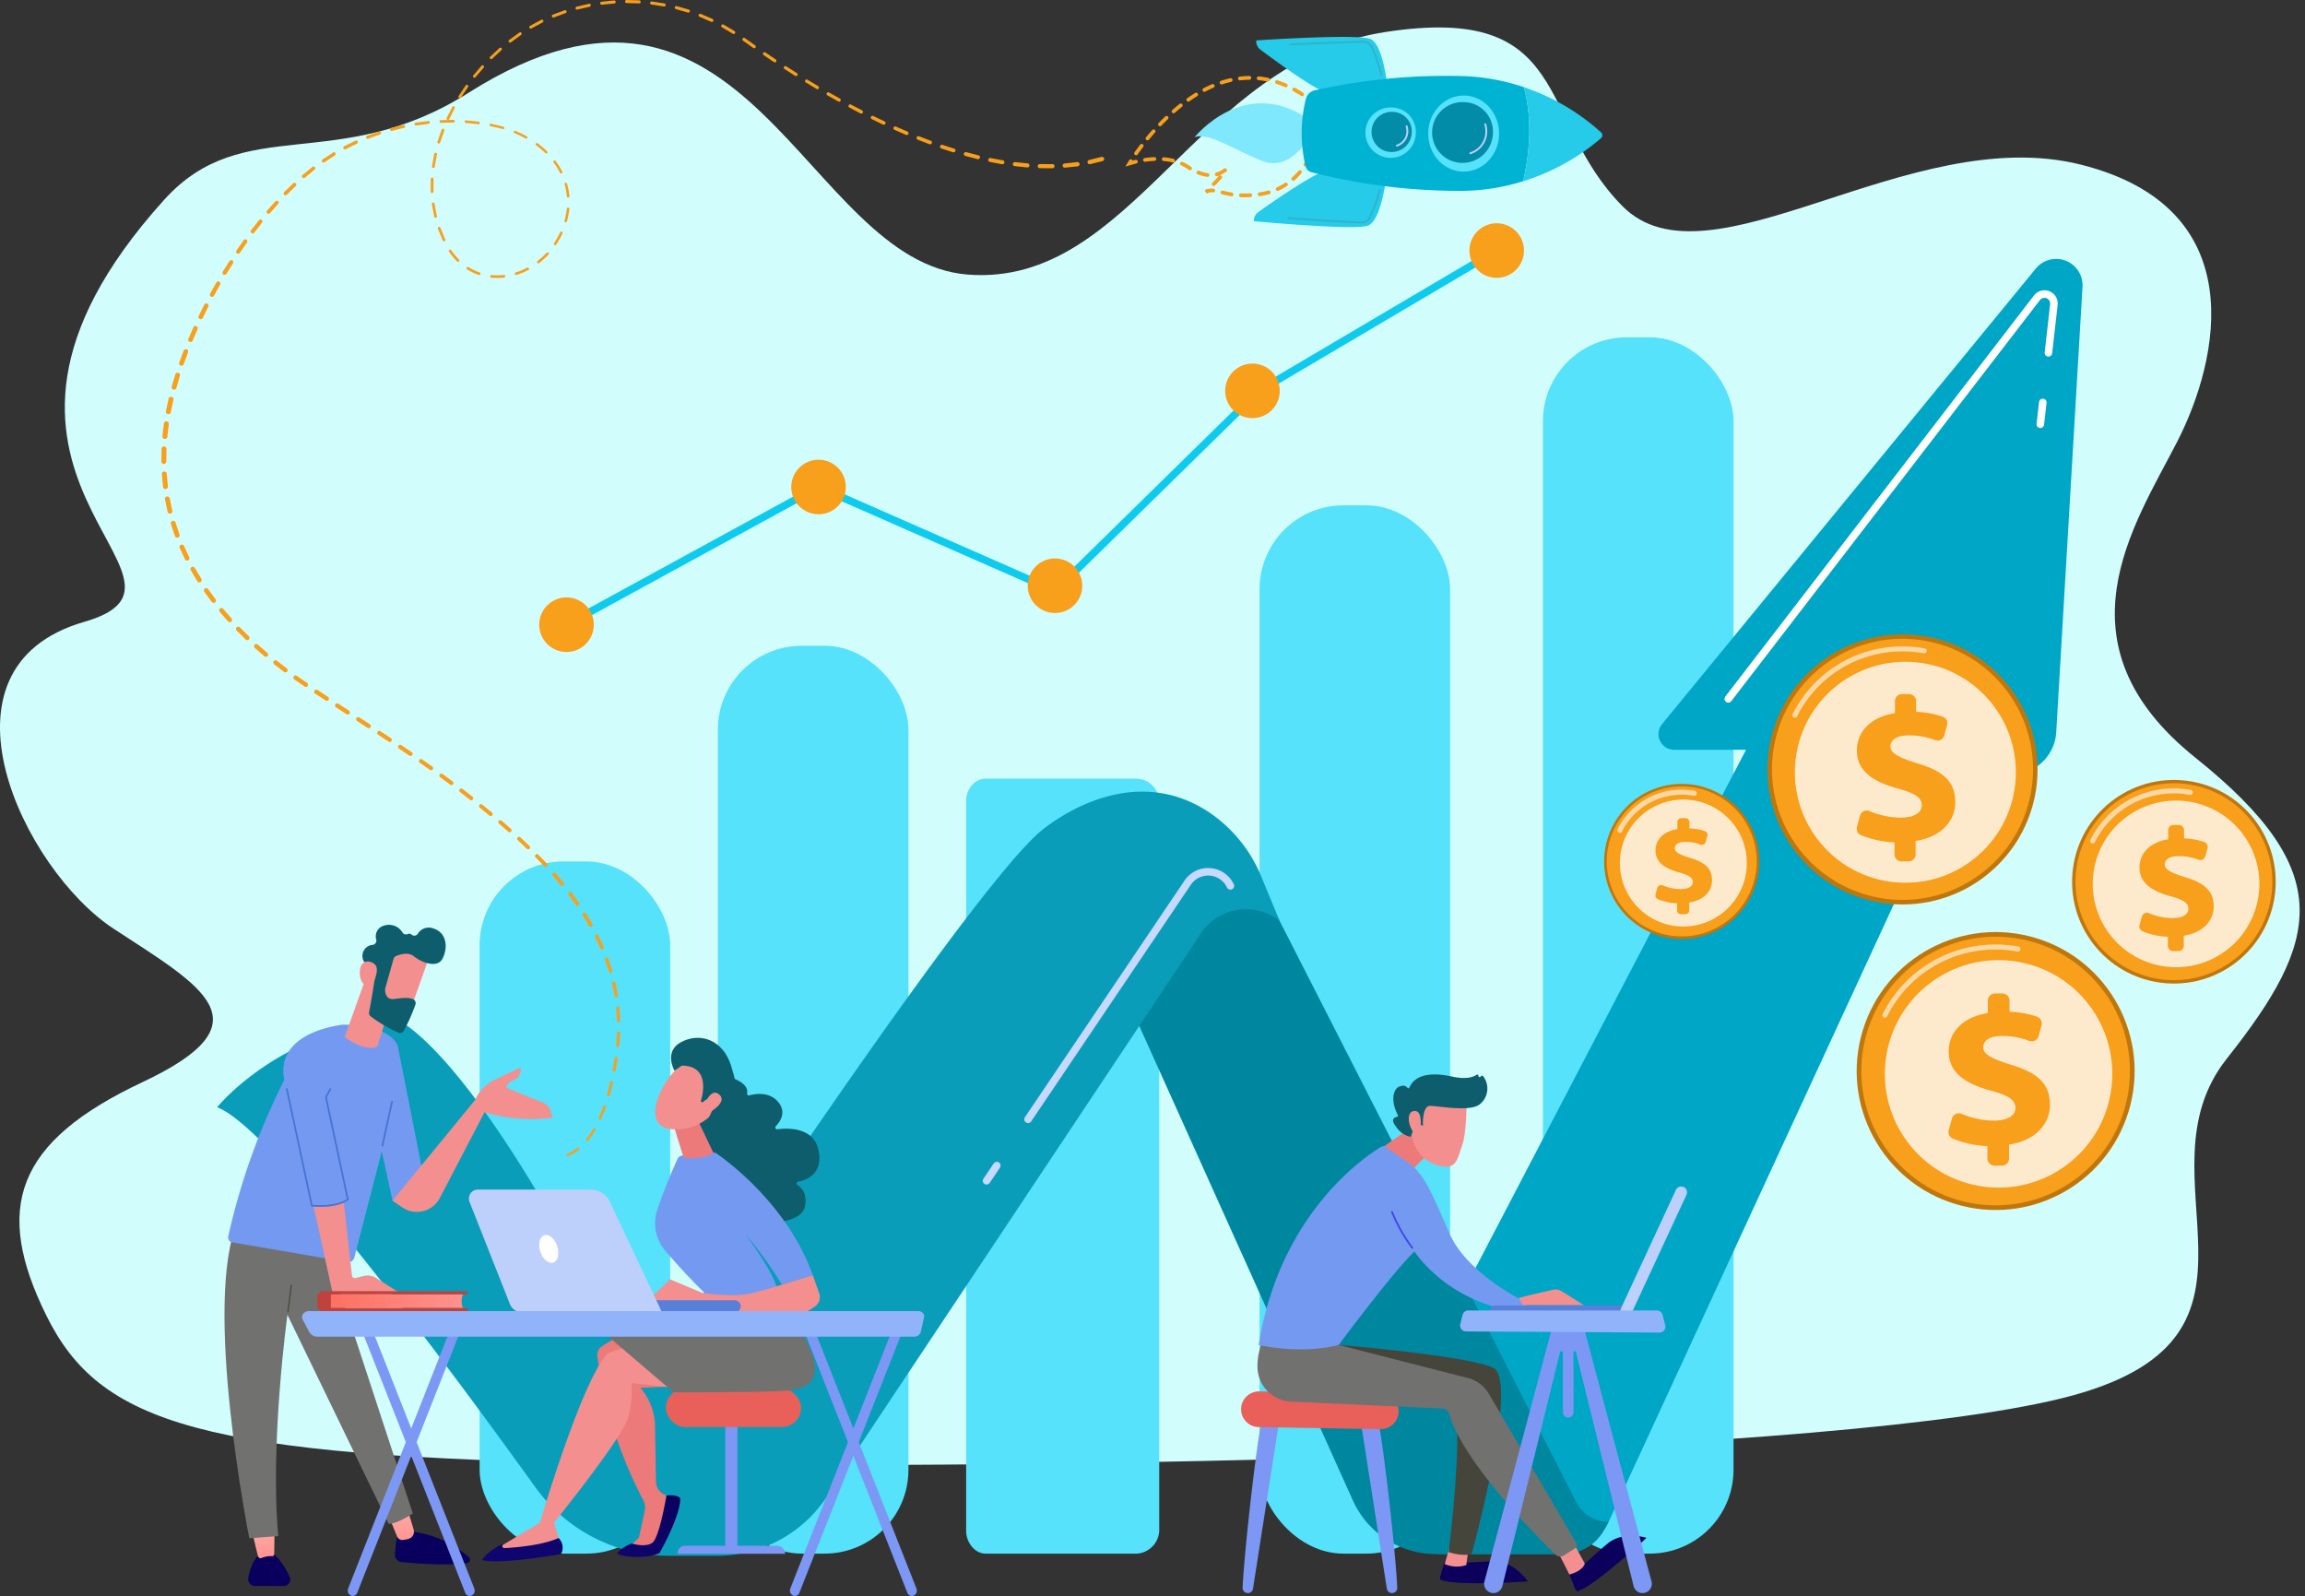 <svg xmlns="http://www.w3.org/2000/svg" xmlns:xlink="http://www.w3.org/1999/xlink" width="483.951" height="335.088" viewBox="0 0 483.951 335.088">
  <rect x="0" y="0" width="483.951" height="335.088" fill="#333333" stroke="none"/>
  <defs>
    <linearGradient id="linear-gradient" x1="0.515" y1="4.474" x2="0.531" y2="8.118" gradientUnits="objectBoundingBox">
      <stop offset="0" stop-color="#09005d"/>
      <stop offset="1" stop-color="#1a0f91"/>
    </linearGradient>
    <linearGradient id="linear-gradient-2" x1="0.604" y1="1.164" x2="0.341" y2="-0.58" gradientUnits="objectBoundingBox">
      <stop offset="0" stop-color="#ff928e"/>
      <stop offset="1" stop-color="#feb3b1"/>
    </linearGradient>
    <linearGradient id="linear-gradient-3" x1="0.523" y1="3.704" x2="0.55" y2="7.135" xlink:href="#linear-gradient"/>
    <linearGradient id="linear-gradient-4" x1="0.661" y1="1.13" x2="0.376" y2="-0.791" xlink:href="#linear-gradient-2"/>
    <linearGradient id="linear-gradient-5" x1="0.532" y1="0.006" x2="0.327" y2="3.202" xlink:href="#linear-gradient"/>
    <linearGradient id="linear-gradient-6" x1="0.554" y1="-2.158" x2="0.395" y2="6.275" xlink:href="#linear-gradient"/>
    <linearGradient id="linear-gradient-7" y1="0.5" x2="1" y2="0.5" gradientUnits="objectBoundingBox">
      <stop offset="0" stop-color="#fe7062"/>
      <stop offset="1" stop-color="#ff928e"/>
    </linearGradient>
    <linearGradient id="linear-gradient-8" x1="0.509" y1="4.298" x2="0.505" y2="2.583" gradientUnits="objectBoundingBox">
      <stop offset="0" stop-color="#a22b25"/>
      <stop offset="1" stop-color="#c0423c"/>
    </linearGradient>
    <linearGradient id="linear-gradient-9" x1="-2.013" y1="4.449" x2="-1.876" y2="1.688" gradientUnits="objectBoundingBox">
      <stop offset="0" stop-color="#e1473d"/>
      <stop offset="1" stop-color="#e9605a"/>
    </linearGradient>
    <linearGradient id="linear-gradient-10" x1="1.426" y1="-0.089" x2="-3.419" y2="2.995" gradientUnits="objectBoundingBox">
      <stop offset="0" stop-color="#4042e2"/>
      <stop offset="1" stop-color="#4f52ff"/>
    </linearGradient>
  </defs>
  <g id="Illustration" transform="translate(-173.593 -95.153)">
    <g id="Group_47" data-name="Group 47" transform="translate(164.299 95.153)">
      <path id="Path_1" data-name="Path 1" d="M303.216,133.955c-27.683,17.5-47.25,3.987-63.982,22.52-52.2,57.819,13.948,79.734-16.778,88.6-33.368,9.631-12.61,52.129,6.166,64.412s32.739,19.672,6.063,32.228-31.338,26.44-20.152,49.033S246.91,420.463,334.978,421.8s258.623-1.5,305.15-14.357S652.737,361.512,672.3,336.8s23.409-39.217-6.549-63.187-12.892-48.774-3.9-66.268,15.914-49.222-20.189-58.272-78.08,27.06-96.237,8.716-10.164-42.674-49.818-36.549-52.987,53.534-87.567,50.926S361.9,96.859,303.216,133.955Z" transform="translate(-195.489 -114.51)" fill="#d2fdfd"/>
      <rect id="Rectangle_2" data-name="Rectangle 2" width="40.017" height="145.324" rx="17.609" transform="translate(109.992 180.867)" fill="#55e2fa"/>
      <path id="Path_7" data-name="Path 7" d="M1124.347,807.346h-31.854c-2.232,0-4.081,2.148-4.081,4.649V965.238c0,2.5,1.849,4.807,4.081,4.807h31.854a5.045,5.045,0,0,0,4.608-4.807V812A4.894,4.894,0,0,0,1124.347,807.346Z" transform="translate(-876.272 -643.855)" fill="#55e2fa"/>
      <rect id="Rectangle_3" data-name="Rectangle 3" width="40.017" height="190.606" rx="17.609" transform="translate(160.013 135.585)" fill="#55e2fa"/>
      <rect id="Rectangle_4" data-name="Rectangle 4" width="40.017" height="255.369" rx="17.609" transform="translate(333.243 70.821)" fill="#55e2fa"/>
      <rect id="Rectangle_5" data-name="Rectangle 5" width="40.017" height="220.092" rx="17.609" transform="translate(273.744 106.099)" fill="#55e2fa"/>
      <g id="Group_5" data-name="Group 5" transform="translate(54.874 54.345)">
        <path id="Path_10" data-name="Path 10" d="M1480.913,576.039l73.637-141.074h-15.087a3.3,3.3,0,0,1-2.547-5.385l78.483-95.655a5.535,5.535,0,0,1,9.8,3.837l-5.517,93.538a9.347,9.347,0,0,1-10.393,8.736l-10.519-1.2-73.063,158.229a11.633,11.633,0,0,1-10.562,6.756h-25.323Z" transform="translate(-1233.544 -331.887)" fill="#00a6c6"/>
        <path id="Path_11" data-name="Path 11" d="M1215.7,897.552l51.987,115.482a19.065,19.065,0,0,0,17.384,11.239h26.8a9.785,9.785,0,0,0,8.557-5.038l.953-1.718h0a7.663,7.663,0,0,1-6.825-4.179L1245.291,877.62Z" transform="translate(-1029.214 -752.341)" fill="#0087a0"/>
        <path id="Path_12" data-name="Path 12" d="M905.419,846.308h0a11.369,11.369,0,0,0-16.51,2.623L812.474,963.769a33.019,33.019,0,0,1-27.487,14.724H774.232l-8.753-25.215s71.058-108.954,89.373-125.436c0,0,18.239-16.438,36.222-4.01a30.011,30.011,0,0,1,10.562,13.308Z" transform="translate(-682.346 -707.321)" fill="#099db9"/>
        <path id="Path_13" data-name="Path 13" d="M403.338,1045.88s12.795-15.992,37.588-18.48c0,0,11.776,4.012,35.235,46.049s39.032,61.207,57.3,50.736l-1.513,2.512a27.557,27.557,0,0,1-23.606,13.34H498.241a34.574,34.574,0,0,1-28.07-14.382C451.912,1100.272,414.554,1049.821,403.338,1045.88Z" transform="translate(-403.338 -867.738)" fill="#099db9"/>
        <path id="Path_14" data-name="Path 14" d="M2068.238,465.951a.753.753,0,0,1-.09-.005.789.789,0,0,1-.7-.873l.518-4.568a.79.79,0,0,1,1.57.178l-.518,4.568A.789.789,0,0,1,2068.238,465.951Z" transform="translate(-1685.433 -430.438)" fill="#fff"/>
        <path id="Path_15" data-name="Path 15" d="M1782.846,447.2a.79.79,0,0,1-.625-1.272l64.807-84.208a2.779,2.779,0,0,1,4.963,2.008l-1.144,10.094a.79.79,0,1,1-1.569-.178l1.143-10.094a1.2,1.2,0,0,0-2.142-.866l-64.808,84.208A.787.787,0,0,1,1782.846,447.2Z" transform="translate(-1465.557 -354.03)" fill="#fff"/>
        <path id="Path_16" data-name="Path 16" d="M1142.394,942.583a.79.79,0,0,1-.654-1.232l33.517-49.681a5.968,5.968,0,0,1,10.342.785.79.79,0,0,1-1.428.676,4.388,4.388,0,0,0-7.6-.577l-33.517,49.681A.789.789,0,0,1,1142.394,942.583Z" transform="translate(-972.128 -761.138)" fill="#c7d9ff"/>
        <path id="Path_17" data-name="Path 17" d="M1104.453,1162.532a.79.79,0,0,1-.654-1.231l2.149-3.186a.79.79,0,0,1,1.31.884l-2.149,3.185A.79.79,0,0,1,1104.453,1162.532Z" transform="translate(-942.897 -968.177)" fill="#c7d9ff"/>
      </g>
      <g id="Group_19" data-name="Group 19" transform="translate(56.424 194.158)">
        <g id="Group_11" data-name="Group 11">
          <g id="Group_8" data-name="Group 8" transform="translate(0 62.209)">
            <path id="Path_22" data-name="Path 22" d="M566.415,1496.781A34.528,34.528,0,0,0,566,1500.4a1.559,1.559,0,0,0,1.4,1.645c2.906.282,9.522.8,13.747.193a.709.709,0,0,0,.389-1.22,21.943,21.943,0,0,0-12.872-5.47Z" transform="translate(-530.207 -1430.44)" fill="url(#linear-gradient)"/>
            <path id="Path_23" data-name="Path 23" d="M561.526,1479.442l1.469,3.6a1.2,1.2,0,0,0,1.232.745,6.525,6.525,0,0,0,1.2-.233,1.577,1.577,0,0,0,1.049-1.961l-1.109-3.71Z" transform="translate(-526.763 -1416.832)" fill="url(#linear-gradient-2)"/>
            <path id="Path_24" data-name="Path 24" d="M436.4,1513.412a15.421,15.421,0,0,1,4.089,5.62,1.343,1.343,0,0,1-1.275,1.784h-6.056a1.428,1.428,0,0,1-1.411-1.67C432.129,1516.965,433.241,1513.421,436.4,1513.412Z" transform="translate(-426.756 -1444.203)" fill="url(#linear-gradient-3)"/>
            <path id="Path_25" data-name="Path 25" d="M436.207,1497.948s.594,2.631,1.051,4.369a.556.556,0,0,0,.727.379,5.07,5.07,0,0,1,2.2-.4.429.429,0,0,0,.473-.427l.057-4.37Z" transform="translate(-430.212 -1431.943)" fill="url(#linear-gradient-4)"/>
            <path id="Path_26" data-name="Path 26" d="M431.737,1218.733l17.9,54.6s-3.433,2.248-5.068,2.155l-21.259-43.882s-3.72,27.039-1.918,46.45l-6.089.464s-9.9-49.607-2.4-66.6Z" transform="translate(-410.092 -1211.926)" fill="#71716f"/>
            <path id="Path_27" data-name="Path 27" d="M467.58,1275.946h-.022a.173.173,0,0,1-.15-.193l.695-5.513a.173.173,0,0,1,.344.043l-.695,5.513A.173.173,0,0,1,467.58,1275.946Z" transform="translate(-454.249 -1256.736)" fill="#52524a"/>
          </g>
          <path id="Path_28" data-name="Path 28" d="M437.659,1032.277s-14.5,1.288-12.45,11.62a140.856,140.856,0,0,0-11.763,32.854,1.045,1.045,0,0,0,.848,1.242l24.149,4.135a1.3,1.3,0,0,0,1.478-.956l5.77-22.3,2.248,10.368,7.144-1.862-6.014-30.466S448.23,1032.468,437.659,1032.277Z" transform="translate(-412.659 -1011.308)" fill="#739af0"/>
          <path id="Path_29" data-name="Path 29" d="M553.915,1111.559a.16.16,0,0,1-.038,0,.18.18,0,0,1-.137-.214l2.013-9.243a.18.18,0,0,1,.351.077l-2.013,9.243A.18.18,0,0,1,553.915,1111.559Z" transform="translate(-520.76 -1064.992)" fill="#4773d5"/>
          <path id="Path_30" data-name="Path 30" d="M504.508,1210.221a3.447,3.447,0,0,0-2.494-.324l-1.68.418a.609.609,0,0,1-.752-.523l-1.739-15.476a14.23,14.23,0,0,1-6.345.833l4,18.245h14Z" transform="translate(-472.811 -1136.151)" fill="#f48f8f"/>
          <path id="Path_31" data-name="Path 31" d="M597.4,1082.055l-.423-1.407a2.783,2.783,0,0,0-1.626-1.78l-7.655-3.079s-.116-.982,1.617-1.649a2.3,2.3,0,0,0,1.328-2.608s-2.368,1.08-5.834,2.793a8.112,8.112,0,0,0-3.684,4.011l-17.347,21.147,2.037,1.4a5.438,5.438,0,0,0,7.884-1.935l9.4-18.02A35.025,35.025,0,0,0,597.4,1082.055Z" transform="translate(-528.498 -1041.553)" fill="#f48f8f"/>
          <g id="Group_10" data-name="Group 10" transform="translate(25.238)">
            <path id="Path_32" data-name="Path 32" d="M524.492,988.81l-4.46,12.483s3.95,3.088,6.832,2.044l2.247-7.155S527.394,987.436,524.492,988.81Z" transform="translate(-520.032 -977.707)" fill="#f48f8f"/>
            <g id="Group_9" data-name="Group 9" transform="translate(3.168)">
              <path id="Path_33" data-name="Path 33" d="M560.265,961.439c0,.192-4.3,12.162-4.3,12.162l-6.783-2.6,2.386-11.95S560.265,958.219,560.265,961.439Z" transform="translate(-545.662 -954.819)" fill="#f48f8f"/>
              <path id="Path_34" data-name="Path 34" d="M542.94,948.081l-1.749,6.192a.879.879,0,0,0-.034.242c0,.505.124,2.243,1.895,2.007,1.606-.215,3.076-.386,4.009.053a.9.9,0,0,1,.463,1.117,38.8,38.8,0,0,1-2.443,5.514.9.9,0,0,1-1.153.369,28.952,28.952,0,0,1-5.815-3.421.9.9,0,0,1-.318-.863c.3-1.584,1.183-6.4,1.222-7.783.037-1.3-1.417-2.285-2.058-2.657a.883.883,0,0,1-.416-.558,2.33,2.33,0,0,1,2.036-3.138.9.9,0,0,0,.73-1.07,2.334,2.334,0,0,1,1.756-3.006,3.292,3.292,0,0,1,3.753,1.5.9.9,0,0,0,1.115.3.711.711,0,0,1,.8.143.885.885,0,0,0,1.3-.2,2.684,2.684,0,0,1,3.308-1.093c3.064.991,2.918,4.524,1.794,6.445s-4.384.657-5.928-.616c-1.174-.968-2.961-.389-3.75-.056A.891.891,0,0,0,542.94,948.081Z" transform="translate(-535.839 -940.935)" fill="#0d5d6c"/>
              <path id="Path_35" data-name="Path 35" d="M536.4,979.64s1.814-3.431.614-4.508-3.231-.9-3.176,1.782C533.9,980.25,536.4,979.64,536.4,979.64Z" transform="translate(-533.833 -966.806)" fill="#f48f8f"/>
            </g>
          </g>
          <path id="Path_36" data-name="Path 36" d="M473.514,1115.276a17.357,17.357,0,0,1-1.772-.083l-.129-.014-5.28-24.618a.18.18,0,0,1,.351-.075l5.225,24.363c.786.069,4.982.348,7.2-1.222l-4.574-21.389.955-1.8a.18.18,0,0,1,.318.168l-.894,1.684,4.6,21.487-.092.069C477.814,1115.049,475.236,1115.276,473.514,1115.276Z" transform="translate(-453.419 -1056.044)" fill="#4773d5"/>
        </g>
        <g id="Group_12" data-name="Group 12" transform="translate(25.888 83.324)">
          <path id="Path_37" data-name="Path 37" d="M523.9,1361.515a.964.964,0,0,1-.41-.093,1.176,1.176,0,0,1-.544-1.491l21.808-55.335a1.009,1.009,0,0,1,1.366-.594,1.176,1.176,0,0,1,.544,1.491l-21.808,55.335A1.041,1.041,0,0,1,523.9,1361.515Z" transform="translate(-522.864 -1303.91)" fill="#7d97f4"/>
          <path id="Path_38" data-name="Path 38" d="M557.731,1361.514a1.041,1.041,0,0,1-.956-.687l-21.808-55.335a1.176,1.176,0,0,1,.544-1.491,1.009,1.009,0,0,1,1.366.594l21.808,55.335a1.176,1.176,0,0,1-.544,1.491A.96.96,0,0,1,557.731,1361.514Z" transform="translate(-532.123 -1303.909)" fill="#7d97f4"/>
          <path id="Path_39" data-name="Path 39" d="M928.282,1361.515a.963.963,0,0,1-.41-.093,1.176,1.176,0,0,1-.544-1.491l21.808-55.335A1.009,1.009,0,0,1,950.5,1304a1.176,1.176,0,0,1,.544,1.491l-21.808,55.335A1.042,1.042,0,0,1,928.282,1361.515Z" transform="translate(-834.413 -1303.91)" fill="#7d97f4"/>
          <path id="Path_40" data-name="Path 40" d="M962.108,1361.514a1.041,1.041,0,0,1-.956-.687l-21.808-55.335a1.176,1.176,0,0,1,.544-1.491,1.009,1.009,0,0,1,1.366.594l21.809,55.335a1.176,1.176,0,0,1-.544,1.491A.962.962,0,0,1,962.108,1361.514Z" transform="translate(-843.671 -1303.909)" fill="#7d97f4"/>
        </g>
        <g id="Group_13" data-name="Group 13" transform="translate(92.67 97.394)">
          <rect id="Rectangle_6" data-name="Rectangle 6" width="2.578" height="27.885" transform="translate(12.462 6.248)" fill="#7d97f4"/>
          <path id="Path_41" data-name="Path 41" d="M847.074,1510.593H824.49v-.121a1.557,1.557,0,0,1,1.557-1.557H845.4a1.678,1.678,0,0,1,1.678,1.678Z" transform="translate(-822.031 -1475.923)" fill="#7d97f4"/>
          <rect id="Rectangle_7" data-name="Rectangle 7" width="28.395" height="8.053" rx="4.027" fill="#e9605a"/>
        </g>
        <g id="Group_14" data-name="Group 14" transform="translate(54.085 79.812)">
          <path id="Path_42" data-name="Path 42" d="M760.2,1311.422a22.44,22.44,0,0,0-8.14,3.474,2.147,2.147,0,0,0-.948,2.052,91.037,91.037,0,0,0,9.63,30.228,3.253,3.253,0,0,1,.312,2.231l-1.215,5.655-2.253,2.113h5.8l3.864-10.458-1.652-.523a3.127,3.127,0,0,1-2.184-2.927l-.194-11.218a12.764,12.764,0,0,0-3.065-8.446l9.269-.451Z" transform="translate(-726.903 -1306.185)" fill="#ed7a7a"/>
          <path id="Path_43" data-name="Path 43" d="M769.4,1474.805c-.529.692,5.689,1.6,8.83.091,0,0,4.354-7.576,4.354-11.477,0,0-.345-.8-2.9-.615,0,0-1.462,8.97-3.006,9.976s-4.319.1-4.319.1A9.089,9.089,0,0,0,769.4,1474.805Z" transform="translate(-740.975 -1422.796)" fill="url(#linear-gradient-5)"/>
          <path id="Path_44" data-name="Path 44" d="M696.013,1328.6c-.049-.085-9.98-1.194-9.98-1.194a22.948,22.948,0,0,1-.691,7.176c-1.016,4.156-15.6,22.164-15.6,22.164l1.529,4.846a24.588,24.588,0,0,1-13.951.839l9.474-5.685s8.867-30.216,14.3-35.607l9.954-3.444Z" transform="translate(-654.655 -1311.018)" fill="#f48f8f"/>
          <path id="Path_45" data-name="Path 45" d="M798.4,1288.609s5.721,8.51,6.191,12.391-1.567,5.459-7.57,5.719-22.029.256-22.029.256l-13.678-11.689s9.968-3.557,12.559-4.562S798.4,1288.609,798.4,1288.609Z" transform="translate(-734.773 -1288.609)" fill="#71716f"/>
          <path id="Path_46" data-name="Path 46" d="M661.737,1501.805a2.8,2.8,0,0,1,.534,3.368s-13.038,2.311-16.578,1.262c0,0,.735-1.678,4.721-3.587l-.294.226a.476.476,0,0,0,.315.854C653.061,1503.778,658.5,1503.3,661.737,1501.805Z" transform="translate(-645.693 -1452.864)" fill="url(#linear-gradient-6)"/>
        </g>
        <g id="Group_16" data-name="Group 16" transform="translate(88.668 23.747)">
          <path id="Path_47" data-name="Path 47" d="M843.521,1080.307c.865.27,3.981,1.388,3.578,3.392a.367.367,0,0,0,.459.42c1.342-.361,4.309-.817,6.147,1.487,1.623,2.034.41,3.954-.579,5.008a.369.369,0,0,0,.308.624c2.468-.312,7.833-.386,8.71,4.639.818,4.686-2.443,6.007-4.378,6.38a.367.367,0,0,0-.122.672c.965.612,2.083,1.877,1.631,4.374-.708,3.913-8.38,3.593-9.276,3.542a.36.36,0,0,1-.16-.048l-12.288-7.008a.369.369,0,0,1-.181-.258l-2.481-14.327a.37.37,0,0,1,.1-.319l8.158-8.479A.367.367,0,0,1,843.521,1080.307Z" transform="translate(-826.037 -1072.047)" fill="#0d5d6c"/>
          <path id="Path_48" data-name="Path 48" d="M815.791,1180.175a130.578,130.578,0,0,1-9.942-10.546,8.915,8.915,0,0,1-1.51-8.024,110.761,110.761,0,0,1,4.4-11.083c.372-1.246,7.843-1.194,7.843-1.194s14.7,9.541,20.476,25.7l-6.487,2.019a75.807,75.807,0,0,0-7.631-10.533s6.562,8.669,6.793,12.218Z" transform="translate(-802.218 -1125.237)" fill="#739af0"/>
          <path id="Path_49" data-name="Path 49" d="M820.818,1120.811c.078.259,2.028,6.723,2.18,6.857s4.276.356,6.217-.971l-3.293-6.893Z" transform="translate(-815.199 -1102.491)" fill="#ed7a7a"/>
          <g id="Group_15" data-name="Group 15" transform="translate(1.77)">
            <path id="Path_50" data-name="Path 50" d="M811.1,1064.342s-3.52,1.486-5.913,6.573-.606,7.435,1.639,7.757a10.508,10.508,0,0,0,9.154-3.012C819.536,1072.374,815.681,1062.58,811.1,1064.342Z" transform="translate(-804.054 -1059.598)" fill="#f48f8f"/>
            <path id="Path_51" data-name="Path 51" d="M824.735,1057.728s2.656-7.442-3.942-7.53l-1.552,1.085s-2.421-4.126,1.552-6.1,8.623-.343,10.314,5.01,1.979,8.936-.834,11.5-3.972-.343-3.972-.343,1.532-2.4.908-3.677-2.062.265-2.062.265Z" transform="translate(-815.191 -1044.382)" fill="#0d5d6c"/>
            <path id="Path_52" data-name="Path 52" d="M848.849,1097.183s1.343-3.833,3.134-2.307-1.456,3.541-2.727,4.194Z" transform="translate(-838.566 -1083.008)" fill="#f48f8f"/>
          </g>
          <path id="Path_53" data-name="Path 53" d="M796.342,1266.906l4.895-4.718,6.772,2.861s6.74,1.044,10.6,0l3.858-1.044,8.718-2.714,1.369,3.869a2.33,2.33,0,0,1-.851,2.677,15.378,15.378,0,0,1-2.2,1.372c-1.148.5-28.3-.348-28.3-.348Z" transform="translate(-796.342 -1211.496)" fill="#f48f8f"/>
        </g>
        <g id="Group_17" data-name="Group 17" transform="translate(51.315 55.6)">
          <path id="Path_54" data-name="Path 54" d="M777.258,1286.813h-.065l-28.4-.031a1.271,1.271,0,0,1,0-2.542l28.4.031a1.271,1.271,0,0,1,.063,2.54Z" transform="translate(-721.381 -1261.031)" fill="#587fd9"/>
          <path id="Path_55" data-name="Path 55" d="M635.519,1183.136h23.648a4.508,4.508,0,0,1,4.077,2.585l10.932,23.182H644.787a2.739,2.739,0,0,1-2.547-1.732l-8.478-21.451A1.889,1.889,0,0,1,635.519,1183.136Z" transform="translate(-633.628 -1183.136)" fill="#bdd0fb"/>
          <ellipse id="Ellipse_1" data-name="Ellipse 1" cx="1.863" cy="3.028" rx="1.863" ry="3.028" transform="matrix(0.952, -0.306, 0.306, 0.952, 14.076, 10.145)" fill="#fff"/>
        </g>
        <g id="Group_18" data-name="Group 18" transform="translate(19.489 76.938)">
          <path id="Path_56" data-name="Path 56" d="M535.162,1281.814H507.216v-2.884h27.946C534.564,1278.93,534.564,1281.814,535.162,1281.814Z" transform="translate(-504.409 -1278.278)" fill="url(#linear-gradient-7)"/>
          <path id="Path_57" data-name="Path 57" d="M498.025,1279.625a.23.23,0,0,1-.23-.229v-2.425a.23.23,0,0,1,.23-.23h28.339a.23.23,0,0,0,.23-.229v-.193a.23.23,0,0,0-.23-.23H496.195a1.207,1.207,0,0,0-1.207,1.207v1.843a1.138,1.138,0,0,0,1.138,1.138h30.238a.23.23,0,0,0,.23-.229v-.193a.23.23,0,0,0-.23-.23Z" transform="translate(-494.988 -1276.089)" fill="url(#linear-gradient-8)"/>
        </g>
        <path id="Path_58" data-name="Path 58" d="M611.634,1295.574a1,1,0,0,0-.266-.908,1.348,1.348,0,0,0-.976-.4H482.5a1.52,1.52,0,0,0-1.226.583,1.122,1.122,0,0,0-.1,1.211l1.386,2.605a1.978,1.978,0,0,0,1.762.979H609.515a1.432,1.432,0,0,0,1.443-1.034Z" transform="translate(-464.757 -1213.156)" fill="#91b3fa"/>
      </g>
      <g id="Group_20" data-name="Group 20" transform="translate(122.51 45.12)">
        <path id="Path_59" data-name="Path 59" d="M722.032,401.27l-.757-1.386,53.257-29.1,49.509,21.763,42.511-41.7.083-.049L916.55,321.34l.8,1.361L867.521,352.11l-43.137,42.313-49.777-21.88Z" transform="translate(-715.925 -314.536)" fill="#0ecbed"/>
        <path id="Path_60" data-name="Path 60" d="M709.428,647.28a5.728,5.728,0,1,1-5.728-5.728A5.728,5.728,0,0,1,709.428,647.28Z" transform="translate(-697.972 -561.24)" fill="#f89f1b"/>
        <circle id="Ellipse_2" data-name="Ellipse 2" cx="5.728" cy="5.728" r="5.728" transform="translate(51.753 61.386) rotate(-76.718)" fill="#f89f1b"/>
        <circle id="Ellipse_3" data-name="Ellipse 3" cx="5.728" cy="5.728" r="5.728" transform="translate(100.186 77.857) rotate(-45)" fill="#f89f1b"/>
        <circle id="Ellipse_4" data-name="Ellipse 4" cx="5.728" cy="5.728" r="5.728" transform="translate(144.019 31.214)" fill="#f89f1b"/>
        <circle id="Ellipse_5" data-name="Ellipse 5" cx="5.728" cy="5.728" r="5.728" transform="matrix(0.383, -0.924, 0.924, 0.383, 193.543, 10.584)" fill="#f89f1b"/>
      </g>
      <g id="Group_32" data-name="Group 32" transform="translate(269.869 225.584)">
        <g id="Group_30" data-name="Group 30" transform="translate(0 7.856)">
          <g id="Group_21" data-name="Group 21" transform="translate(0 58.691)">
            <path id="Path_61" data-name="Path 61" d="M1345.47,1391.875c-.753,1.114-3.744,26.33-4.212,35.644a1.1,1.1,0,0,0,1.1,1.155h0a1.1,1.1,0,0,0,1.09-.933l5.471-35.063Z" transform="translate(-1340.943 -1386.33)" fill="#7d97f4"/>
            <path id="Path_62" data-name="Path 62" d="M1452.794,1391.875c.753,1.114,3.744,26.33,4.212,35.644a1.1,1.1,0,0,1-1.1,1.155h0a1.1,1.1,0,0,1-1.091-.933l-5.471-35.063Z" transform="translate(-1424.216 -1386.33)" fill="#7d97f4"/>
            <path id="Path_63" data-name="Path 63" d="M1339.891,1371.3l0,.275a3.749,3.749,0,0,0,3.82,3.637l25.29.43a3.781,3.781,0,0,0,3.958-3.432l.013-.252a3.735,3.735,0,0,0-3.812-3.782l-25.3-.453A3.767,3.767,0,0,0,1339.891,1371.3Z" transform="translate(-1339.888 -1367.72)" fill="url(#linear-gradient-9)"/>
          </g>
          <g id="Group_25" data-name="Group 25" transform="translate(3.436)">
            <g id="Group_22" data-name="Group 22" transform="translate(38.347 94.37)">
              <path id="Path_65" data-name="Path 65" d="M1540.259,1527.343a.749.749,0,0,0-.13-.271c-1.212-1.547-3.645-3.976-6.956-3.929-4.85.068-6.541.594-10.309.03l-.889,2.947a1.692,1.692,0,0,0-.027.879c.889.352,2.879.737,7.375.737C1534.6,1527.736,1538.446,1527.489,1540.259,1527.343Z" transform="translate(-1521.902 -1523.142)" fill="#0c005d"/>
            </g>
            <path id="Path_66" data-name="Path 66" d="M1527.182,1509.44l-1.091,3.712a6.416,6.416,0,0,0,4.544.217l.417-3.216Z" transform="translate(-1486.782 -1418.216)" fill="#f48f8f"/>
            <g id="Group_23" data-name="Group 23" transform="translate(65.485 89.004)">
              <path id="Path_68" data-name="Path 68" d="M1656.277,1500.236a.749.749,0,0,0-.27-.128c-1.909-.441-5.32-.8-7.872,1.308-3.738,3.091-4.728,4.558-8.018,6.48l1.144,2.843a1.674,1.674,0,0,0,.527.7c.912-.284,2.7-1.231,6.208-4.047C1652.107,1504.088,1654.955,1501.485,1656.277,1500.236Z" transform="translate(-1640.117 -1499.77)" fill="#0c005d"/>
            </g>
            <path id="Path_69" data-name="Path 69" d="M1411.755,1325.222s26.916,2.2,32.438,4.8-4.506,39.03-4.506,39.03-1.5.723-4.848-.316c0,0,3.43-26.885.877-32.714l-29.143-4.767Z" transform="translate(-1394.701 -1276.287)" fill="#45453c"/>
            <path id="Path_70" data-name="Path 70" d="M1628.468,1507.548c.25.228,2.674,5.117,2.674,5.117s2.7-.584,3.25-2.292l-2.429-4.413Z" transform="translate(-1565.658 -1415.535)" fill="#f48f8f"/>
            <path id="Path_71" data-name="Path 71" d="M1355.7,1324.242a13.629,13.629,0,0,0-.841,4.915,7.38,7.38,0,0,0,7.042,7.22l31.819,1.451a1.526,1.526,0,0,1,1.409,1.147c.748,2.892,4.4,11.774,22.268,29.5a1.44,1.44,0,0,0,1.782.194l2.543-1.606a.585.585,0,0,0,.193-.791l-18.527-31.637a7.171,7.171,0,0,0-4.356-3.231l-27.12-6.932Z" transform="translate(-1354.856 -1275.532)" fill="#71716f"/>
            <path id="Path_72" data-name="Path 72" d="M1477.577,1112.054s-8.964,5.317-12.44,8.236l7.183,4.008s3.882-4.484,7.58-6.353Z" transform="translate(-1439.821 -1112.054)" fill="#ed7a7a"/>
            <path id="Path_73" data-name="Path 73" d="M1356.009,1185.242s8.59,2.093,16.789,0c0,0,11.473-15.423,15.912-19.621,0,0,7.08,11.172,22.839,12.755l.879-1.964s-12.546-5.783-16.408-14.67-5.413-12.676-8.927-14.995c-2.188-1.444-3.5-2.43-4.176-2.969a1.123,1.123,0,0,0-1.287-.082C1377.9,1145.97,1360.354,1157.988,1356.009,1185.242Z" transform="translate(-1355.744 -1136.307)" fill="#739af0"/>
            <g id="Group_24" data-name="Group 24" transform="translate(28.067 20.833)">
              <path id="Path_74" data-name="Path 74" d="M1481.554,1210.707a.187.187,0,0,0,.148-.3,34.115,34.115,0,0,1-4.219-7.479.187.187,0,1,0-.349.134,34.577,34.577,0,0,0,4.271,7.572A.187.187,0,0,0,1481.554,1210.707Z" transform="translate(-1477.122 -1202.808)" fill="url(#linear-gradient-10)"/>
            </g>
            <path id="Path_75" data-name="Path 75" d="M1593.821,1276.3l1.774-.473,5.386-1.247a2.5,2.5,0,0,1,1.893.319l4.631,2.913-12.788-.022Z" transform="translate(-1538.964 -1237.224)" fill="#f48f8f"/>
          </g>
          <g id="Group_28" data-name="Group 28" transform="translate(52.191 15.694)">
            <g id="Group_26" data-name="Group 26" transform="translate(0 24.941)">
              <path id="Path_76" data-name="Path 76" d="M1568.4,1291.53l.063,0,27.32-.027a1.221,1.221,0,1,0,0-2.441l-27.32.027a1.221,1.221,0,0,0-.06,2.44Z" transform="translate(-1567.239 -1289.063)" fill="#587fd9"/>
            </g>
            <g id="Group_27" data-name="Group 27" transform="translate(27.487)">
              <path id="Path_77" data-name="Path 77" d="M1698.615,1181.072c-.01.018-.019.037-.028.056l-11.495,24.784a1.22,1.22,0,1,0,2.214,1.027l11.5-24.784a1.22,1.22,0,0,0-2.187-1.083Z" transform="translate(-1686.978 -1180.419)" fill="#bdd0fb"/>
            </g>
          </g>
          <g id="Group_29" data-name="Group 29" transform="translate(45.981 41.705)">
            <path id="Path_78" data-name="Path 78" d="M1576.7,1305.783c-.119.494-11.519,43.248-14.409,54.086a1.959,1.959,0,0,0,1.875,2.476h0a1.947,1.947,0,0,0,1.884-1.49l12.654-51.305Z" transform="translate(-1557.167 -1303.016)" fill="#7d97f4"/>
            <path id="Path_79" data-name="Path 79" d="M1645.752,1305.783c.12.494,11.519,43.248,14.409,54.086a1.96,1.96,0,0,1-1.876,2.476h0a1.947,1.947,0,0,1-1.884-1.49l-12.654-51.305Z" transform="translate(-1619.974 -1303.016)" fill="#7d97f4"/>
            <path id="Path_80" data-name="Path 80" d="M1630.723,1299.694h-7.1v5.7a1.475,1.475,0,0,0,1.466,1.484h.974v12.807a1.116,1.116,0,0,0,1.11,1.123h0a1.117,1.117,0,0,0,1.11-1.123v-12.807h.494a1.957,1.957,0,0,0,1.946-1.969Z" transform="translate(-1604.471 -1298.324)" fill="#7d97f4"/>
            <path id="Path_81" data-name="Path 81" d="M1541.886,1293.728h39.642a1.217,1.217,0,0,1,1.177.922l.553,2.17a1.227,1.227,0,0,1-1.183,1.537l-40.677-.237a1.226,1.226,0,0,1-1.171-1.53l.481-1.934A1.218,1.218,0,0,1,1541.886,1293.728Z" transform="translate(-1540.189 -1293.728)" fill="#91b3fa"/>
          </g>
        </g>
        <g id="Group_31" data-name="Group 31" transform="translate(31.91)">
          <path id="Path_82" data-name="Path 82" d="M1507.045,1099.391s.083,6.363-.945,9.253-1.189,4.977-4.693,4.175a7.528,7.528,0,0,1-5.88-7.021s-.515-5.314.754-6.869S1507.045,1099.391,1507.045,1099.391Z" transform="translate(-1491.629 -1093.632)" fill="#f48f8f"/>
          <path id="Path_83" data-name="Path 83" d="M1484.756,1088.444l.413.173s-.236-4.2,1.516-4.188,8.177,1.292,10.336-.271a4.236,4.236,0,0,0,.746-6.006.238.238,0,0,0-.323-.014l-.244.2a.241.241,0,0,1-.391-.214h0a.24.24,0,0,0-.372-.228c-.654.464-2.142,1.041-5.2.373-4.341-.948-7.688-.435-8.923,2.321a.241.241,0,0,1-.42.038c-.221-.306-.661-.591-1.522-.323-1.5.466-2.057,3.069-.465,6.071a.239.239,0,0,1-.16.351c-.56.1-1.5.508-.184,2.128a4.909,4.909,0,0,0,2.847,2.052.24.24,0,0,0,.264-.159l.883-2.531a.24.24,0,0,1,.32-.143Z" transform="translate(-1478.893 -1077.832)" fill="#0d5d6c"/>
          <path id="Path_84" data-name="Path 84" d="M1495.713,1114.7s.549-3.812-1.4-3.495-.817,4.186.368,4.835Z" transform="translate(-1489.965 -1103.53)" fill="#f48f8f"/>
        </g>
      </g>
      <g id="Group_41" data-name="Group 41" transform="translate(339.567 121.449)">
        <g id="Group_34" data-name="Group 34" transform="translate(0 36.593)">
          <circle id="Ellipse_6" data-name="Ellipse 6" cx="16.286" cy="16.286" r="16.286" transform="matrix(0.604, -0.797, 0.797, 0.604, 0, 25.967)" fill="#bf770c"/>
          <circle id="Ellipse_7" data-name="Ellipse 7" cx="15.745" cy="15.745" r="15.745" transform="translate(2.274 14.223) rotate(-22.3)" fill="#f89f1b"/>
          <path id="Path_85" data-name="Path 85" d="M1684.57,826.439a.526.526,0,0,1-.469-.763,15,15,0,0,1,13.453-8.283,15.212,15.212,0,0,1,2.717.244.526.526,0,1,1-.189,1.036,14.2,14.2,0,0,0-2.528-.227,13.95,13.95,0,0,0-12.513,7.7A.526.526,0,0,1,1684.57,826.439Z" transform="translate(-1674.738 -809.637)" fill="#fff" opacity="0.6"/>
          <circle id="Ellipse_8" data-name="Ellipse 8" cx="13.326" cy="13.326" r="13.326" transform="translate(9.833 9.833)" fill="#fff" opacity="0.78"/>
          <g id="Group_33" data-name="Group 33" transform="translate(17.289 13.727)">
            <path id="Path_86" data-name="Path 86" d="M1723.382,862.746V861.3a11.83,11.83,0,0,1-4.068-.882.839.839,0,0,1-.464-.991l.368-1.351a.845.845,0,0,1,1.148-.553,9.817,9.817,0,0,0,3.756.791c1.456,0,2.542-.493,2.542-1.5,0-.913-.839-1.456-2.862-2-2.887-.79-4.959-2.048-4.959-4.589,0-2.295,1.678-4.046,4.589-4.515v-1.45a.845.845,0,0,1,.845-.845h.852a.845.845,0,0,1,.845.845v1.3a10.789,10.789,0,0,1,3.224.579.841.841,0,0,1,.525,1.015l-.339,1.249a.843.843,0,0,1-1.112.569,8.8,8.8,0,0,0-3.163-.574c-1.727,0-2.22.716-2.22,1.357,0,.789,1.036,1.332,3.281,2.023,3.208.962,4.54,2.295,4.54,4.688,0,2.2-1.628,4.17-4.787,4.663v1.623a.845.845,0,0,1-.845.845h-.852A.845.845,0,0,1,1723.382,862.746Z" transform="translate(-1718.82 -843.408)" fill="#f89f1b"/>
          </g>
        </g>
        <g id="Group_36" data-name="Group 36" transform="translate(29.08 0)">
          <circle id="Ellipse_9" data-name="Ellipse 9" cx="28.352" cy="28.352" r="28.352" transform="translate(0 40.095) rotate(-45)" fill="#bf770c"/>
          <circle id="Ellipse_10" data-name="Ellipse 10" cx="27.409" cy="27.409" r="27.409" transform="matrix(0.227, -0.974, 0.974, 0.227, 7.171, 60.553)" fill="#f89f1b"/>
          <path id="Path_87" data-name="Path 87" d="M1844.62,701.322a.526.526,0,0,1-.469-.763,25.72,25.72,0,0,1,23.071-14.206,26,26,0,0,1,4.659.42.526.526,0,1,1-.189,1.036,24.986,24.986,0,0,0-4.47-.4,24.673,24.673,0,0,0-22.131,13.627A.526.526,0,0,1,1844.62,701.322Z" transform="translate(-1827.126 -672.086)" fill="#fff" opacity="0.6"/>
          <circle id="Ellipse_11" data-name="Ellipse 11" cx="23.198" cy="23.198" r="23.198" transform="translate(17.494 17.494)" fill="#fff" opacity="0.78"/>
          <g id="Group_35" data-name="Group 35" transform="translate(30.475 24.274)">
            <path id="Path_88" data-name="Path 88" d="M1910.875,763.61v-2.524a20.574,20.574,0,0,1-7.082-1.535,1.46,1.46,0,0,1-.807-1.725l.641-2.351a1.471,1.471,0,0,1,2-.963,17.088,17.088,0,0,0,6.539,1.377c2.534,0,4.424-.859,4.424-2.62,0-1.589-1.46-2.534-4.983-3.479-5.025-1.374-8.633-3.565-8.633-7.989,0-3.995,2.921-7.044,7.989-7.86v-2.524a1.471,1.471,0,0,1,1.471-1.471h1.483a1.471,1.471,0,0,1,1.471,1.471v2.266a18.767,18.767,0,0,1,5.613,1.008,1.464,1.464,0,0,1,.915,1.766l-.59,2.174a1.466,1.466,0,0,1-1.936.99,15.314,15.314,0,0,0-5.505-1c-3.007,0-3.865,1.246-3.865,2.362,0,1.374,1.8,2.319,5.712,3.522,5.584,1.675,7.9,3.994,7.9,8.161,0,3.823-2.835,7.259-8.333,8.118v2.825a1.47,1.47,0,0,1-1.47,1.471h-1.483A1.471,1.471,0,0,1,1910.875,763.61Z" transform="translate(-1902.933 -729.946)" fill="#f89f1b"/>
          </g>
        </g>
        <g id="Group_38" data-name="Group 38" transform="translate(48.842 63.534)">
          <circle id="Ellipse_12" data-name="Ellipse 12" cx="29.174" cy="29.174" r="29.174" transform="translate(3.496 59.327) rotate(-73.113)" fill="#bf770c"/>
          <circle id="Ellipse_13" data-name="Ellipse 13" cx="28.203" cy="28.203" r="28.203" transform="translate(0 39.886) rotate(-45)" fill="#f89f1b"/>
          <path id="Path_89" data-name="Path 89" d="M1926.942,974.385a.527.527,0,0,1-.469-.764,26.45,26.45,0,0,1,23.726-14.609,26.752,26.752,0,0,1,4.791.432.526.526,0,1,1-.189,1.036,25.761,25.761,0,0,0-4.6-.414,25.4,25.4,0,0,0-22.786,14.03A.526.526,0,0,1,1926.942,974.385Z" transform="translate(-1910.313 -945.688)" fill="#fff" opacity="0.6"/>
          <circle id="Ellipse_14" data-name="Ellipse 14" cx="23.871" cy="23.871" r="23.871" transform="matrix(0.232, -0.973, 0.973, 0.232, 11.737, 58.172)" fill="#fff" opacity="0.78"/>
          <g id="Group_37" data-name="Group 37" transform="translate(29.986 23.606)">
            <path id="Path_90" data-name="Path 90" d="M1995.067,1038.441v-2.6a21.183,21.183,0,0,1-7.287-1.58,1.5,1.5,0,0,1-.83-1.775l.66-2.419a1.514,1.514,0,0,1,2.056-.991,17.583,17.583,0,0,0,6.728,1.417c2.608,0,4.552-.884,4.552-2.7,0-1.635-1.5-2.608-5.127-3.58-5.171-1.414-8.884-3.668-8.884-8.221,0-4.11,3.005-7.249,8.221-8.088v-2.6a1.513,1.513,0,0,1,1.513-1.513h1.526a1.513,1.513,0,0,1,1.513,1.513v2.332a19.316,19.316,0,0,1,5.776,1.037,1.506,1.506,0,0,1,.941,1.818l-.607,2.237a1.509,1.509,0,0,1-1.992,1.019,15.754,15.754,0,0,0-5.665-1.029c-3.094,0-3.978,1.282-3.978,2.431,0,1.414,1.856,2.386,5.878,3.624,5.746,1.724,8.132,4.11,8.132,8.4,0,3.934-2.917,7.469-8.574,8.353v2.906a1.513,1.513,0,0,1-1.513,1.513h-1.526A1.513,1.513,0,0,1,1995.067,1038.441Z" transform="translate(-1986.895 -1003.801)" fill="#f89f1b"/>
          </g>
        </g>
        <g id="Group_40" data-name="Group 40" transform="translate(98.631 36.157)">
          <circle id="Ellipse_15" data-name="Ellipse 15" cx="21.375" cy="21.375" r="21.375" transform="translate(4.591 47.218) rotate(-85.658)" fill="#bf770c"/>
          <circle id="Ellipse_16" data-name="Ellipse 16" cx="20.664" cy="20.664" r="20.664" transform="matrix(0.428, -0.904, 0.904, 0.428, 0, 37.348)" fill="#f89f1b"/>
          <path id="Path_91" data-name="Path 91" d="M2117.054,827.759a.526.526,0,0,1-.469-.763,19.519,19.519,0,0,1,17.51-10.781,19.792,19.792,0,0,1,3.536.318.526.526,0,1,1-.189,1.036,18.753,18.753,0,0,0-3.347-.3,18.474,18.474,0,0,0-16.57,10.2A.526.526,0,0,1,2117.054,827.759Z" transform="translate(-2106.572 -808.293)" fill="#fff" opacity="0.6"/>
          <circle id="Ellipse_17" data-name="Ellipse 17" cx="17.49" cy="17.49" r="17.49" transform="translate(4.364 20.598) rotate(-27.652)" fill="#fff" opacity="0.78"/>
          <g id="Group_39" data-name="Group 39" transform="translate(20.27 15.595)">
            <path id="Path_92" data-name="Path 92" d="M2167.441,875.024v-1.9a15.515,15.515,0,0,1-5.339-1.158,1.1,1.1,0,0,1-.608-1.3l.483-1.772a1.11,1.11,0,0,1,1.506-.726,12.883,12.883,0,0,0,4.929,1.038c1.91,0,3.335-.648,3.335-1.975,0-1.2-1.1-1.911-3.756-2.623-3.789-1.036-6.509-2.688-6.509-6.023,0-3.012,2.2-5.311,6.023-5.926v-1.9a1.109,1.109,0,0,1,1.109-1.109h1.118a1.109,1.109,0,0,1,1.109,1.109v1.708a14.153,14.153,0,0,1,4.232.76,1.1,1.1,0,0,1,.69,1.332l-.445,1.639a1.106,1.106,0,0,1-1.459.747,11.548,11.548,0,0,0-4.151-.753c-2.267,0-2.914.939-2.914,1.781,0,1.036,1.36,1.749,4.307,2.655,4.209,1.263,5.958,3.012,5.958,6.153,0,2.882-2.137,5.473-6.282,6.121v2.129a1.109,1.109,0,0,1-1.109,1.109h-1.118A1.109,1.109,0,0,1,2167.441,875.024Z" transform="translate(-2161.454 -849.644)" fill="#f89f1b"/>
          </g>
        </g>
      </g>
      <g id="Group_45" data-name="Group 45" transform="translate(245.575 7.749)">
        <g id="Group_42" data-name="Group 42" transform="translate(0 8.204)">
          <path id="Path_93" data-name="Path 93" d="M1234.559,182.823s.107-.179.314-.5a.394.394,0,0,1,.708.093c.169-.046.361-.1.573-.148a.395.395,0,1,1,.186.767c-.6.145-1.018.275-1.221.337l-.119.036-.94.253Zm1.431-2.153c.377-.533.774-1.072,1.18-1.6a.394.394,0,1,1,.626.48c-.4.522-.79,1.053-1.162,1.578a.394.394,0,1,1-.644-.456Zm1.806,1.659a.394.394,0,0,1,.333-.447,19.732,19.732,0,0,1,2-.193.394.394,0,1,1,.034.788,18.947,18.947,0,0,0-1.925.185.395.395,0,0,1-.448-.333Zm3.934-.244a.394.394,0,0,1,.425-.361,13.206,13.206,0,0,1,2.008.316.394.394,0,0,1-.185.767,12.358,12.358,0,0,0-1.887-.3.395.395,0,0,1-.361-.425Zm-3.325-4.573c.424-.515.859-1.024,1.292-1.511a.394.394,0,0,1,.59.524c-.426.48-.854.981-1.272,1.489a.394.394,0,0,1-.609-.5Zm7.17,5.385a.394.394,0,0,1,.523-.2,9.425,9.425,0,0,1,1.282.706q.238.157.467.3a.395.395,0,0,1-.41.675q-.241-.147-.492-.312a8.7,8.7,0,0,0-1.175-.647.394.394,0,0,1-.2-.522Zm5.371,5.586a.394.394,0,0,1,.418-.091,2.929,2.929,0,0,1,1.185-.08.394.394,0,1,1-.085.784,1.749,1.749,0,0,0-1.271.247l-.5-.6Zm-1.915-3.7a.4.4,0,0,1,.513-.22,7.111,7.111,0,0,0,1.8.478.395.395,0,1,1-.093.784,7.906,7.906,0,0,1-2-.529.395.395,0,0,1-.22-.513Zm-7.985-10.246c.461-.481.934-.954,1.406-1.407a.395.395,0,0,1,.546.57c-.465.446-.93.911-1.384,1.384a.4.4,0,0,1-.558.012.435.435,0,0,1-.036-.039A.4.4,0,0,1,1241.045,174.538Zm11.281,12.535c.529-.548.983-1.029,1.35-1.431a.394.394,0,1,1,.582.532c-.372.407-.831.893-1.365,1.446a.394.394,0,0,1-.558.01.446.446,0,0,1-.035-.038A.4.4,0,0,1,1252.327,187.073Zm1.723,1.949a.4.4,0,0,1,.476-.291c.562.135,1.181.275,1.9.387a.395.395,0,0,1-.122.78c-.747-.116-1.385-.261-1.963-.4a.4.4,0,0,1-.291-.476Zm-1.181-3.618a.394.394,0,0,1,.272-.487,4.937,4.937,0,0,0,1.338-.63,3.443,3.443,0,0,1,.3-.176,1.094,1.094,0,0,1,.111-.047.385.385,0,0,1,.489.251.406.406,0,0,1-.258.506c-.058.028-.132.076-.223.133a5.717,5.717,0,0,1-1.543.721.394.394,0,0,1-.487-.273Zm-8.949-13.618c.448-.392.9-.773,1.355-1.134l.177-.141a.4.4,0,0,1,.553.063h0a.394.394,0,0,1-.064.554l-.174.138c-.442.354-.889.728-1.328,1.112a.4.4,0,0,1-.557-.037l-.011-.014A.394.394,0,0,1,1243.92,171.785Zm14.011,17.9a.4.4,0,0,1,.411-.377,18.79,18.79,0,0,0,1.929-.017.395.395,0,0,1,.047.788,19.653,19.653,0,0,1-2.011.018.394.394,0,0,1-.377-.411Zm3.934-.148a.394.394,0,0,1,.332-.448c.136-.02.274-.042.414-.065a13.129,13.129,0,0,0,1.465-.328.395.395,0,0,1,.216.759,13.892,13.892,0,0,1-1.553.348q-.216.035-.426.067a.394.394,0,0,1-.448-.332Zm-14.911-19.67a.394.394,0,0,1,.1-.55c.552-.388,1.113-.758,1.667-1.1a.394.394,0,0,1,.413.672c-.54.332-1.088.693-1.626,1.072a.394.394,0,0,1-.535-.076Zm18.72,18.691a.394.394,0,0,1,.195-.523,12.656,12.656,0,0,0,1.672-.925.394.394,0,0,1,.433.66,13.485,13.485,0,0,1-1.777.983.394.394,0,0,1-.472-.112A.39.39,0,0,1,1265.674,188.558Zm-15.385-20.795a.4.4,0,0,1,.167-.533c.6-.313,1.207-.6,1.809-.859a.395.395,0,0,1,.31.726c-.583.249-1.173.529-1.754.833a.4.4,0,0,1-.49-.1A.4.4,0,0,1,1250.288,167.763Zm18.771,18.183a13.872,13.872,0,0,0,1.34-1.37.394.394,0,1,1,.6.512,14.6,14.6,0,0,1-1.417,1.448.4.4,0,0,1-.557-.033l-.013-.016A.4.4,0,0,1,1269.059,185.946Zm-15.17-19.785a.394.394,0,0,1,.251-.5c.642-.211,1.293-.391,1.935-.536a.394.394,0,1,1,.174.769c-.618.14-1.245.314-1.863.517a.394.394,0,0,1-.5-.252Zm17.651,16.875a8.378,8.378,0,0,0,.828-1.58l.126-.864a.394.394,0,1,1,.781.114l-.122.844h-.007a8.374,8.374,0,0,1-.939,1.911.394.394,0,0,1-.665-.424Zm-13.827-17.814a.394.394,0,0,1,.344-.439,18.751,18.751,0,0,1,2.009-.132.395.395,0,1,1,.009.789,17.822,17.822,0,0,0-1.923.127.394.394,0,0,1-.439-.345Zm3.933-.13a.394.394,0,0,1,.432-.354,18.556,18.556,0,0,1,1.989.308.395.395,0,1,1-.163.772,17.715,17.715,0,0,0-1.9-.295.395.395,0,0,1-.354-.432Zm11.13,13.548.283-1.952a.395.395,0,1,1,.781.113l-.283,1.952a.395.395,0,0,1-.781-.113Zm-7.264-12.821a.4.4,0,0,1,.5-.255c.623.2,1.255.439,1.878.709a.394.394,0,1,1-.313.724c-.6-.259-1.208-.489-1.807-.682a.394.394,0,0,1-.255-.5Zm7.83,8.917.283-1.952a.395.395,0,0,1,.781.113l-.283,1.952a.395.395,0,0,1-.781-.113Zm-4.188-7.426a.394.394,0,0,1,.535-.159c.572.31,1.15.654,1.719,1.023a.395.395,0,0,1-.429.662c-.552-.358-1.113-.691-1.666-.992a.394.394,0,0,1-.159-.535Zm3.337,2.089a.4.4,0,0,1,.553-.078c.506.381,1.017.791,1.518,1.219l.165.141-.038.263a.395.395,0,0,1-.753.1c-.453-.383-.912-.75-1.368-1.094a.387.387,0,0,1-.071-.069A.4.4,0,0,1,1272.491,169.4Z" transform="translate(-1234.061 -164.65)" fill="#f89f1b"/>
        </g>
        <path id="Path_94" data-name="Path 94" d="M1321.637,196.361s-4.034,7.754-10.046,5.407-11.495-6.208-14.282-5c0,0,10.624-13.389,24.432-3.486Z" transform="translate(-1282.79 -175.691)" fill="#7fe8fc"/>
        <path id="Path_95" data-name="Path 95" d="M1379.31,252.271s-1.044,8.518-3.753,9.576c-2.577,1.006-21.929-.734-23.811-.907a.16.16,0,0,1-.145-.164h0a2.2,2.2,0,0,1,.924-1.765c2.768-1.968,11.082-7.772,14.158-8.721C1370.4,249.145,1379.31,252.271,1379.31,252.271Z" transform="translate(-1324.618 -222.232)" fill="#25cbe8"/>
        <path id="Path_96" data-name="Path 96" d="M1382.4,274.2a.2.2,0,0,0,.14.073c.107.008,10.721.778,15.3.931a2.062,2.062,0,0,0,1.926-1.162,30.689,30.689,0,0,0,2.152-5.85.2.2,0,0,0-.384-.092,30.282,30.282,0,0,1-2.123,5.77,1.666,1.666,0,0,1-1.557.939c-4.574-.153-15.182-.923-15.288-.93a.2.2,0,0,0-.168.32Z" transform="translate(-1348.31 -236.032)" fill="#32b2c7"/>
        <path id="Path_97" data-name="Path 97" d="M1381.2,139.014s-.823-8.542-3.5-9.67c-2.55-1.073-21.94.167-23.826.29a.16.16,0,0,0-.149.16h0a2.2,2.2,0,0,0,.879,1.788c2.716,2.039,10.877,8.056,13.928,9.084C1372.214,141.909,1381.2,139.014,1381.2,139.014Z" transform="translate(-1326.253 -128.91)" fill="#25cbe8"/>
        <path id="Path_98" data-name="Path 98" d="M1384.451,133.422a.2.2,0,0,0,.163.074c.107-.005,10.73-.5,15.307-.534a1.667,1.667,0,0,1,1.532.979,30.266,30.266,0,0,1,1.973,5.823.2.2,0,1,0,.386-.081,30.052,30.052,0,0,0-2-5.9,2.061,2.061,0,0,0-1.895-1.211c-4.585.035-15.216.53-15.322.535a.2.2,0,0,0-.145.32Z" transform="translate(-1349.894 -131.727)" fill="#32b2c7"/>
        <path id="Path_99" data-name="Path 99" d="M1441.811,186.7a44.326,44.326,0,0,1-13.69,2.026,126.2,126.2,0,0,1-30.8-3.924,1.683,1.683,0,0,1-1.188-1.242,29.668,29.668,0,0,1,.073-14.157,2.446,2.446,0,0,1,1.81-1.784,127.427,127.427,0,0,1,30.416-3.011,44.328,44.328,0,0,1,13.543,2.348C1444.073,174.852,1442.786,182.444,1441.811,186.7Z" transform="translate(-1358.296 -156.401)" fill="#00b3d3"/>
        <path id="Path_100" data-name="Path 100" d="M1598.027,174.9a46,46,0,0,1,16.193,9.486.827.827,0,0,1-.016,1.224,45.994,45.994,0,0,1-16.343,9.035C1598.838,190.383,1600.124,182.792,1598.027,174.9Z" transform="translate(-1514.348 -164.34)" fill="#25cbe8"/>
        <g id="Group_43" data-name="Group 43" transform="translate(63.476 12.21)">
          <ellipse id="Ellipse_18" data-name="Ellipse 18" cx="7.99" cy="7.445" rx="7.99" ry="7.445" transform="translate(0 15.979) rotate(-89.258)" fill="#55e2fa"/>
          <path id="Path_101" data-name="Path 101" d="M1524.545,188.627a6.383,6.383,0,1,0,5.849,6.443A6.161,6.161,0,0,0,1524.545,188.627Z" transform="translate(-1516.704 -187.129)" fill="#028ca7"/>
          <path id="Path_102" data-name="Path 102" d="M1548.78,214.284a.2.2,0,0,0,.209.066,4.981,4.981,0,0,0,3.484-4.734,5.183,5.183,0,0,0-.236-1.619.2.2,0,0,0-.376.118,4.778,4.778,0,0,1,.217,1.5,4.582,4.582,0,0,1-3.2,4.36.2.2,0,0,0-.1.313Z" transform="translate(-1539.976 -201.947)" fill="#bdd0fb"/>
        </g>
        <g id="Group_44" data-name="Group 44" transform="translate(51.146 14.824)">
          <path id="Path_103" data-name="Path 103" d="M1461.845,193.486a5.292,5.292,0,1,0,4.849,5.342A5.108,5.108,0,0,0,1461.845,193.486Z" transform="translate(-1456.859 -193.485)" fill="#55e2fa"/>
          <path id="Path_104" data-name="Path 104" d="M1465.793,197.522a4.217,4.217,0,1,0,3.864,4.256A4.07,4.07,0,0,0,1465.793,197.522Z" transform="translate(-1460.681 -196.595)" fill="#028ca7"/>
          <path id="Path_105" data-name="Path 105" d="M1481.526,214.288a.2.2,0,0,0,.209.066,3.356,3.356,0,0,0,2.349-3.19,3.461,3.461,0,0,0-.159-1.091.2.2,0,1,0-.376.118,3.084,3.084,0,0,1,.141.967,2.959,2.959,0,0,1-2.066,2.816.2.2,0,0,0-.134.244A.192.192,0,0,0,1481.526,214.288Z" transform="translate(-1475.83 -206.159)" fill="#bdd0fb"/>
        </g>
      </g>
      <g id="Group_46" data-name="Group 46" transform="translate(43.176)">
        <path id="Path_106" data-name="Path 106" d="M1202.567,239.494l-2.588.634a.451.451,0,1,1-.215-.876l.029-.007,2.523-.628.031-.008a.456.456,0,1,1,.22.885Z" transform="translate(-1004.974 -205.666)" fill="#f89f1b"/>
        <path id="Path_107" data-name="Path 107" d="M1179.911,244.268l-2.645.286a.442.442,0,1,1-.095-.878l.025,0,2.589-.289.028,0a.446.446,0,1,1,.1.887Z" transform="translate(-987.528 -209.351)" fill="#f89f1b"/>
        <path id="Path_108" data-name="Path 108" d="M1157,246.088l-2.653-.02a.432.432,0,0,1,.007-.864h.021l2.607.01h.024a.437.437,0,0,1,0,.874Z" transform="translate(-969.917 -210.758)" fill="#f89f1b"/>
        <path id="Path_109" data-name="Path 109" d="M1134.134,244.533l-2.637-.278a.422.422,0,1,1,.089-.84l.017,0,2.6.265.019,0a.427.427,0,0,1-.087.85Z" transform="translate(-952.351 -209.378)" fill="#f89f1b"/>
        <path id="Path_110" data-name="Path 110" d="M1111.489,240.976l-2.6-.494a.413.413,0,0,1,.154-.811l.013,0,2.573.478.016,0a.418.418,0,0,1-.153.821Z" transform="translate(-934.964 -206.49)" fill="#f89f1b"/>
        <path id="Path_111" data-name="Path 111" d="M1089.177,235.751l-2.558-.673a.4.4,0,0,1,.205-.78l.011,0,2.536.657.013,0a.408.408,0,1,1-.2.79Z" transform="translate(-917.834 -202.346)" fill="#f89f1b"/>
        <path id="Path_112" data-name="Path 112" d="M1067.242,229.134l-2.512-.822a.394.394,0,0,1,.245-.748l.009,0,2.494.806.01,0a.4.4,0,0,1-.245.758Z" transform="translate(-900.994 -197.152)" fill="#f89f1b"/>
        <path id="Path_113" data-name="Path 113" d="M1045.7,221.345l-2.466-.949a.384.384,0,0,1,.276-.716l.007,0,2.452.933.009,0a.389.389,0,1,1-.276.727Z" transform="translate(-884.451 -191.073)" fill="#f89f1b"/>
        <path id="Path_114" data-name="Path 114" d="M1024.545,212.558l-2.42-1.056a.374.374,0,0,1,.3-.686l.006,0,2.41,1.041.007,0a.379.379,0,0,1-.3.7Z" transform="translate(-868.205 -184.24)" fill="#f89f1b"/>
        <path id="Path_115" data-name="Path 115" d="M1003.766,202.916l-2.376-1.149a.365.365,0,0,1,.318-.657l0,0,2.368,1.135.006,0a.369.369,0,0,1-.319.666Z" transform="translate(-852.244 -176.758)" fill="#f89f1b"/>
        <path id="Path_116" data-name="Path 116" d="M983.348,192.526l-2.335-1.231a.355.355,0,1,1,.331-.628l0,0,2.329,1.217.005,0a.36.36,0,0,1-.333.638Z" transform="translate(-836.557 -168.71)" fill="#f89f1b"/>
        <path id="Path_117" data-name="Path 117" d="M963.274,181.48l-2.3-1.3a.345.345,0,0,1,.341-.6l0,0,2.291,1.289,0,0a.35.35,0,0,1-.343.61Z" transform="translate(-821.133 -160.162)" fill="#f89f1b"/>
        <path id="Path_118" data-name="Path 118" d="M943.513,169.833l-2.259-1.364a.34.34,0,1,1,.352-.583l0,0,2.253,1.357,0,0a.342.342,0,1,1-.353.586Z" transform="translate(-805.944 -151.152)" fill="#f89f1b"/>
        <path id="Path_119" data-name="Path 119" d="M924.06,157.656l-2.223-1.422a.338.338,0,1,1,.364-.569l0,0,2.217,1.416,0,0a.339.339,0,1,1-.365.572Z" transform="translate(-790.992 -141.732)" fill="#f89f1b"/>
        <path id="Path_120" data-name="Path 120" d="M904.919,145l-2.187-1.476a.335.335,0,0,1,.375-.556l0,0,2.182,1.469,0,0a.337.337,0,0,1-.376.558Z" transform="translate(-776.278 -131.945)" fill="#f89f1b"/>
        <path id="Path_121" data-name="Path 121" d="M886.089,131.894l-2.151-1.525a.333.333,0,1,1,.385-.543l0,0,2.146,1.519,0,0a.334.334,0,0,1-.386.545Z" transform="translate(-761.805 -121.819)" fill="#f89f1b"/>
        <path id="Path_122" data-name="Path 122" d="M866.857,119.414l-2.247-1.332-.018-.011a.33.33,0,0,1,.336-.568l2.284,1.352a.331.331,0,0,1-.337.57h0Z" transform="translate(-746.884 -112.337)" fill="#f89f1b"/>
        <path id="Path_123" data-name="Path 123" d="M846.307,109.393l-2.4-1.037-.019-.008a.327.327,0,0,1,.26-.6l2.436,1.051a.328.328,0,1,1-.26.6h0Z" transform="translate(-730.907 -104.835)" fill="#f89f1b"/>
        <path id="Path_124" data-name="Path 124" d="M824.652,102.057l-2.51-.725-.02-.006a.325.325,0,0,1,.18-.624l2.55.734a.326.326,0,0,1-.18.626h0Z" transform="translate(-714.107 -99.419)" fill="#f89f1b"/>
        <path id="Path_125" data-name="Path 125" d="M802.243,97.524l-2.581-.4-.02,0a.322.322,0,0,1,.1-.637l2.622.405a.323.323,0,0,1-.1.639h0Z" transform="translate(-696.758 -96.175)" fill="#f89f1b"/>
        <path id="Path_126" data-name="Path 126" d="M779.439,95.864l-2.611-.072h-.02a.319.319,0,0,1,.017-.638l2.652.07a.321.321,0,0,1-.017.641h-.021Z" transform="translate(-679.136 -95.153)" fill="#f89f1b"/>
        <path id="Path_127" data-name="Path 127" d="M756.609,96.211l-2.6.26-.02,0a.317.317,0,0,1-.063-.63l2.639-.266a.318.318,0,0,1,.064.633h0Z" transform="translate(-661.527 -95.478)" fill="#f89f1b"/>
        <path id="Path_128" data-name="Path 128" d="M734.117,99.223l-2.545.588-.02,0a.314.314,0,0,1-.142-.612l2.584-.6a.315.315,0,0,1,.143.615h0Z" transform="translate(-644.212 -97.805)" fill="#f89f1b"/>
        <path id="Path_129" data-name="Path 129" d="M712.33,105.092l-2.45.906-.019.007a.312.312,0,0,1-.216-.584l2.487-.923a.313.313,0,0,1,.218.587h0Z" transform="translate(-627.474 -102.338)" fill="#f89f1b"/>
        <path id="Path_130" data-name="Path 130" d="M691.646,113.725l-2.3,1.232-.02.011a.309.309,0,0,1-.292-.545l2.339-1.255a.31.31,0,1,1,.293.546h0Z" transform="translate(-611.625 -109.004)" fill="#f89f1b"/>
        <path id="Path_131" data-name="Path 131" d="M672.536,125.247l-2.113,1.535-.016.011a.306.306,0,1,1-.36-.5l2.143-1.56a.308.308,0,1,1,.362.5h0Z" transform="translate(-597.026 -117.901)" fill="#f89f1b"/>
        <path id="Path_132" data-name="Path 132" d="M655.148,139.274l-1.913,1.78-.013.012a.3.3,0,0,1-.414-.444l1.938-1.806a.305.305,0,1,1,.416.446h0Z" transform="translate(-583.766 -128.729)" fill="#f89f1b"/>
        <path id="Path_133" data-name="Path 133" d="M639.6,155.354l-1.7,1.989-.011.013a.3.3,0,0,1-.458-.39l1.719-2.017a.3.3,0,1,1,.46.392h0Z" transform="translate(-571.938 -141.14)" fill="#f89f1b"/>
        <path id="Path_134" data-name="Path 134" d="M626.069,173.2l-1.458,2.171-.01.015a.3.3,0,0,1-.5-.332l1.475-2.2a.3.3,0,1,1,.5.334h0Z" transform="translate(-561.689 -154.909)" fill="#f89f1b"/>
        <path id="Path_135" data-name="Path 135" d="M614.833,192.585l-1.182,2.332-.008.017a.3.3,0,0,1-.528-.267l1.2-2.367a.3.3,0,0,1,.53.268h0Z" transform="translate(-553.236 -169.873)" fill="#f89f1b"/>
        <path id="Path_136" data-name="Path 136" d="M606.275,213.334l-.857,2.467-.007.02a.293.293,0,1,1-.554-.192l.868-2.508a.294.294,0,1,1,.556.193h0Z" transform="translate(-546.885 -185.888)" fill="#f89f1b"/>
        <path id="Path_137" data-name="Path 137" d="M600.9,235.22l-.47,2.566,0,.024a.29.29,0,0,1-.571-.1l.476-2.613a.292.292,0,1,1,.574.1h0Z" transform="translate(-543.04 -202.783)" fill="#f89f1b"/>
        <path id="Path_138" data-name="Path 138" d="M599.3,257.868l-.016,2.6v.027a.288.288,0,1,1-.575,0l.014-2.658a.289.289,0,0,1,.578,0h0Z" transform="translate(-542.16 -220.271)" fill="#f89f1b"/>
        <path id="Path_139" data-name="Path 139" d="M600.3,280.7l.488,2.557.006.028a.285.285,0,0,1-.56.107l-.5-2.613a.286.286,0,0,1,.563-.108h0Z" transform="translate(-542.945 -237.905)" fill="#f89f1b"/>
        <path id="Path_140" data-name="Path 140" d="M605.727,302.9l1,2.405.011.026a.282.282,0,1,1-.522.216l-1.021-2.457a.284.284,0,1,1,.524-.218h0Z" transform="translate(-547.139 -255.053)" fill="#f89f1b"/>
        <path id="Path_141" data-name="Path 141" d="M615.729,323.468a13.251,13.251,0,0,0,1.639,1.986.28.28,0,0,1-.394.4,13.834,13.834,0,0,1-1.711-2.069.282.282,0,0,1,.466-.316Z" transform="translate(-554.878 -270.961)" fill="#f89f1b"/>
        <path id="Path_142" data-name="Path 142" d="M631.918,339.361a11.09,11.09,0,0,0,2.314,1.1.278.278,0,0,1-.179.526,11.669,11.669,0,0,1-2.432-1.156.279.279,0,0,1,.3-.473Z" transform="translate(-567.417 -283.268)" fill="#f89f1b"/>
        <path id="Path_143" data-name="Path 143" d="M653.331,346.638a12.19,12.19,0,0,0,2.57-.012.275.275,0,0,1,.06.547,12.75,12.75,0,0,1-2.686.015.276.276,0,0,1,.056-.55Z" transform="translate(-584.01 -288.896)" fill="#f89f1b"/>
        <path id="Path_144" data-name="Path 144" d="M675.885,340.885a14.307,14.307,0,0,0,2.382-.992.272.272,0,0,1,.254.482,14.854,14.854,0,0,1-2.472,1.032.274.274,0,1,1-.164-.522Z" transform="translate(-601.473 -283.686)" fill="#f89f1b"/>
        <path id="Path_145" data-name="Path 145" d="M696.022,327.786a15.559,15.559,0,0,0,1.909-1.741.27.27,0,0,1,.4.367,16.071,16.071,0,0,1-1.973,1.8.271.271,0,0,1-.331-.429Z" transform="translate(-617.054 -272.974)" fill="#f89f1b"/>
        <path id="Path_146" data-name="Path 146" d="M711.479,309.322l.656-1.117a12.8,12.8,0,0,0,.6-1.151l.008-.016a.267.267,0,0,1,.478.239,13.338,13.338,0,0,1-.615,1.186l-.677,1.155a.268.268,0,1,1-.462-.271h0Z" transform="translate(-629.004 -258.284)" fill="#f89f1b"/>
        <path id="Path_147" data-name="Path 147" d="M721.02,287.708a14.751,14.751,0,0,0,.491-2.539.265.265,0,0,1,.526.053,15.235,15.235,0,0,1-.506,2.631.266.266,0,0,1-.511-.145Z" transform="translate(-636.387 -241.366)" fill="#f89f1b"/>
        <path id="Path_148" data-name="Path 148" d="M721.625,265.112a13.288,13.288,0,0,0-.479-2.533.262.262,0,0,1,.5-.147,13.8,13.8,0,0,1,.5,2.633.263.263,0,1,1-.524.048Z" transform="translate(-636.483 -223.886)" fill="#f89f1b"/>
        <path id="Path_149" data-name="Path 149" d="M712.272,244.5a15.115,15.115,0,0,0-1.367-2.194.259.259,0,0,1,.415-.311,15.636,15.636,0,0,1,1.416,2.268.261.261,0,0,1-.464.236Z" transform="translate(-628.561 -208.209)" fill="#f89f1b"/>
        <path id="Path_150" data-name="Path 150" d="M696.645,228.029a18.639,18.639,0,0,0-1.978-1.679.257.257,0,0,1,.3-.413,19.18,19.18,0,0,1,2.035,1.724.258.258,0,1,1-.361.369Z" transform="translate(-616.01 -195.875)" fill="#f89f1b"/>
        <path id="Path_151" data-name="Path 151" d="M677.107,216.365a22.115,22.115,0,0,0-2.343-1.128.254.254,0,0,1,.193-.47,22.619,22.619,0,0,1,2.4,1.152.255.255,0,1,1-.248.446Z" transform="translate(-600.635 -187.293)" fill="#f89f1b"/>
        <path id="Path_152" data-name="Path 152" d="M655.324,209.406c-.833-.242-1.694-.4-2.54-.6l-.02,0a.258.258,0,1,1,.121-.5h0c.859.21,1.724.379,2.577.624a.253.253,0,1,1-.137.487Z" transform="translate(-583.655 -182.318)" fill="#f89f1b"/>
        <path id="Path_153" data-name="Path 153" d="M632.652,206.021l-2.6-.251-.017,0a.272.272,0,0,1,.052-.542h0l2.636.269a.265.265,0,0,1-.052.528Z" transform="translate(-566.104 -179.956)" fill="#f89f1b"/>
        <path id="Path_154" data-name="Path 154" d="M609.723,205.331l-2.615.064h-.017a.287.287,0,1,1-.014-.574h0l2.648-.05a.28.28,0,0,1,.012.559Z" transform="translate(-548.392 -179.608)" fill="#f89f1b"/>
        <path id="Path_155" data-name="Path 155" d="M586.884,206.437l-2.593.353-.016,0a.3.3,0,1,1-.081-.6h0l2.626-.343a.294.294,0,0,1,.078.583Z" transform="translate(-530.777 -180.438)" fill="#f89f1b"/>
        <path id="Path_156" data-name="Path 156" d="M564.4,210.033l-2.54.626-.016,0a.316.316,0,1,1-.151-.614h0l2.576-.62a.309.309,0,0,1,.146.6Z" transform="translate(-513.46 -183.189)" fill="#f89f1b"/>
        <path id="Path_157" data-name="Path 157" d="M542.536,216l-2.458.894-.017.006a.331.331,0,1,1-.226-.622h0l2.5-.892a.323.323,0,0,1,.219.609Z" transform="translate(-496.635 -187.773)" fill="#f89f1b"/>
        <path id="Path_158" data-name="Path 158" d="M521.57,224.321l-2.339,1.164-.018.009a.345.345,0,0,1-.308-.618h0l2.381-1.169a.338.338,0,0,1,.3.606Z" transform="translate(-480.529 -194.169)" fill="#f89f1b"/>
        <path id="Path_159" data-name="Path 159" d="M501.879,235.04l-2.176,1.44-.017.011a.36.36,0,0,1-.4-.6h0l2.22-1.451a.353.353,0,0,1,.387.589Z" transform="translate(-465.44 -202.42)" fill="#f89f1b"/>
        <path id="Path_160" data-name="Path 160" d="M483.642,248.1l-2.016,1.665-.013.011a.375.375,0,1,1-.477-.578h0l2.053-1.676a.367.367,0,0,1,.466.568Z" transform="translate(-451.473 -212.482)" fill="#f89f1b"/>
        <path id="Path_161" data-name="Path 161" d="M466.744,262.985l-1.869,1.832-.011.01a.389.389,0,0,1-.545-.556l0,0,1.9-1.842a.382.382,0,0,1,.533.547Z" transform="translate(-438.533 -223.945)" fill="#f89f1b"/>
        <path id="Path_162" data-name="Path 162" d="M451.065,279.234,449.33,281.2l-.009.01a.4.4,0,0,1-.6-.534v0l1.763-1.973a.4.4,0,0,1,.592.527Z" transform="translate(-426.524 -236.461)" fill="#f89f1b"/>
        <path id="Path_163" data-name="Path 163" d="M436.5,296.554l-1.612,2.066-.008.009a.417.417,0,1,1-.657-.513v0l1.637-2.076a.41.41,0,0,1,.646.506Z" transform="translate(-415.37 -249.803)" fill="#f89f1b"/>
        <path id="Path_164" data-name="Path 164" d="M422.984,314.741l-1.495,2.153-.007.009a.431.431,0,0,1-.708-.491v0l1.519-2.164a.424.424,0,0,1,.7.485Z" transform="translate(-405.014 -263.812)" fill="#f89f1b"/>
        <path id="Path_165" data-name="Path 165" d="M410.46,333.656l-1.382,2.228-.006.009a.445.445,0,0,1-.755-.469v0l1.406-2.239a.438.438,0,0,1,.742.464Z" transform="translate(-395.424 -278.383)" fill="#f89f1b"/>
        <path id="Path_166" data-name="Path 166" d="M398.916,353.205l-1.27,2.294-.005.01a.458.458,0,1,1-.8-.444v0l1.293-2.307a.451.451,0,0,1,.789.439Z" transform="translate(-386.589 -293.443)" fill="#f89f1b"/>
        <path id="Path_167" data-name="Path 167" d="M388.368,373.321l-1.154,2.354-.005.01a.472.472,0,0,1-.848-.415v0l1.177-2.369a.465.465,0,0,1,.834.411Z" transform="translate(-378.523 -308.94)" fill="#f89f1b"/>
        <path id="Path_168" data-name="Path 168" d="M378.868,393.959l-1.031,2.41-.005.012a.486.486,0,0,1-.893-.382v0l1.053-2.428a.479.479,0,0,1,.88.379Z" transform="translate(-371.27 -324.842)" fill="#f89f1b"/>
        <path id="Path_169" data-name="Path 169" d="M370.516,415.085l-.893,2.463-.005.014a.5.5,0,1,1-.939-.341v0l.916-2.485a.493.493,0,0,1,.925.338Z" transform="translate(-364.914 -341.122)" fill="#f89f1b"/>
        <path id="Path_170" data-name="Path 170" d="M363.484,436.679l-.733,2.511-.005.017a.513.513,0,0,1-.986-.287v0l.756-2.542a.506.506,0,0,1,.971.286Z" transform="translate(-359.591 -357.766)" fill="#f89f1b"/>
        <path id="Path_171" data-name="Path 171" d="M358.06,458.711l-.534,2.554,0,.018a.526.526,0,0,1-1.031-.213c.177-.867.371-1.731.556-2.6a.52.52,0,1,1,1.017.217Z" transform="translate(-355.539 -374.753)" fill="#f89f1b"/>
        <path id="Path_172" data-name="Path 172" d="M354.651,481.18l-.306,2.59,0,.025a.521.521,0,0,1-1.035-.121l.307-2.64a.524.524,0,1,1,1.04.121h0Z" transform="translate(-353.091 -392.094)" fill="#f89f1b"/>
        <path id="Path_173" data-name="Path 173" d="M353.454,503.985l-.044,2.606v.028a.516.516,0,0,1-1.031-.017l.039-2.661a.518.518,0,0,1,1.037.016h0Z" transform="translate(-352.379 -409.706)" fill="#f89f1b"/>
        <path id="Path_174" data-name="Path 174" d="M353.847,526.881l.24,2.593,0,.029a.511.511,0,0,1-1.017.1l-.251-2.65a.513.513,0,1,1,1.022-.1h0Z" transform="translate(-352.719 -427.393)" fill="#f89f1b"/>
        <path id="Path_175" data-name="Path 175" d="M356.628,549.6l.533,2.548.006.028a.505.505,0,0,1-.989.208l-.55-2.6a.508.508,0,0,1,.994-.21h0Z" transform="translate(-354.874 -444.944)" fill="#f89f1b"/>
        <path id="Path_176" data-name="Path 176" d="M361.979,571.842l.822,2.471.009.027a.5.5,0,0,1-.949.317l-.845-2.523a.5.5,0,1,1,.954-.319h0Z" transform="translate(-359.013 -462.127)" fill="#f89f1b"/>
        <path id="Path_177" data-name="Path 177" d="M369.831,593.349l1.091,2.366.011.024a.495.495,0,0,1-.9.415l-1.118-2.413a.5.5,0,0,1,.9-.419h0Z" transform="translate(-365.085 -478.741)" fill="#f89f1b"/>
        <path id="Path_178" data-name="Path 178" d="M379.987,613.875l1.332,2.242.012.021a.49.49,0,0,1-.842.5l-1.361-2.281a.492.492,0,1,1,.846-.5h0Z" transform="translate(-372.934 -494.595)" fill="#f89f1b"/>
        <path id="Path_179" data-name="Path 179" d="M392.176,633.272l1.539,2.109.013.017a.485.485,0,0,1-.782.572l-1.569-2.141a.487.487,0,1,1,.786-.576h0Z" transform="translate(-382.351 -509.573)" fill="#f89f1b"/>
        <path id="Path_180" data-name="Path 180" d="M406.1,651.475l1.713,1.974.012.014a.479.479,0,0,1-.724.629l-1.742-2a.482.482,0,1,1,.727-.633h0Z" transform="translate(-393.104 -523.626)" fill="#f89f1b"/>
        <path id="Path_181" data-name="Path 181" d="M421.462,668.487l1.855,1.842.011.011a.474.474,0,0,1-.668.674l-1.882-1.861a.477.477,0,1,1,.671-.678h0Z" transform="translate(-404.968 -536.756)" fill="#f89f1b"/>
        <path id="Path_182" data-name="Path 182" d="M438,684.346l1.973,1.72.011.009a.469.469,0,0,1-.616.708l-2-1.735a.472.472,0,1,1,.618-.712h0Z" transform="translate(-417.735 -548.994)" fill="#f89f1b"/>
        <path id="Path_183" data-name="Path 183" d="M455.515,699.143l2.07,1.607.01.007a.464.464,0,0,1-.568.733l-2.092-1.617a.466.466,0,1,1,.57-.738h0Z" transform="translate(-431.251 -560.41)" fill="#f89f1b"/>
        <path id="Path_184" data-name="Path 184" d="M473.822,712.962l2.149,1.5.009.006a.459.459,0,0,1-.525.752l-2.169-1.511a.461.461,0,0,1,.527-.757h0Z" transform="translate(-445.377 -571.068)" fill="#f89f1b"/>
        <path id="Path_185" data-name="Path 185" d="M492.78,725.923l2.2,1.452a.453.453,0,1,1-.5.758l-2.2-1.449a.456.456,0,0,1,.5-.762Z" transform="translate(-460.003 -581.064)" fill="#f89f1b"/>
        <path id="Path_186" data-name="Path 186" d="M511.976,738.55l2.2,1.44a.448.448,0,0,1-.489.751l-2.208-1.437a.451.451,0,0,1,.492-.756Z" transform="translate(-474.801 -590.794)" fill="#f89f1b"/>
        <path id="Path_187" data-name="Path 187" d="M531.212,751.1l2.2,1.441a.443.443,0,0,1-.485.742l-2.205-1.436a.446.446,0,1,1,.485-.748Z" transform="translate(-489.627 -600.462)" fill="#f89f1b"/>
        <path id="Path_188" data-name="Path 188" d="M550.417,763.672l2.2,1.454a.438.438,0,1,1-.484.73l-2.195-1.448a.44.44,0,1,1,.482-.737Z" transform="translate(-504.428 -610.15)" fill="#f89f1b"/>
        <path id="Path_189" data-name="Path 189" d="M569.523,776.384l2.179,1.479a.433.433,0,1,1-.486.716h0l-2.176-1.472,0,0a.435.435,0,1,1,.488-.721Z" transform="translate(-519.152 -619.942)" fill="#f89f1b"/>
        <path id="Path_190" data-name="Path 190" d="M588.47,789.345l2.156,1.519a.427.427,0,0,1-.492.7l0,0-2.152-1.509,0,0a.43.43,0,0,1,.494-.7Z" transform="translate(-533.751 -629.925)" fill="#f89f1b"/>
        <path id="Path_191" data-name="Path 191" d="M607.174,802.654l2.12,1.567a.422.422,0,1,1-.5.679l0,0-2.115-1.556,0,0a.425.425,0,0,1,.5-.685Z" transform="translate(-548.162 -640.176)" fill="#f89f1b"/>
        <path id="Path_192" data-name="Path 192" d="M625.552,816.408l2.078,1.627a.417.417,0,0,1-.514.657l0,0-2.071-1.615-.005,0a.42.42,0,1,1,.516-.661Z" transform="translate(-562.32 -650.767)" fill="#f89f1b"/>
        <path id="Path_193" data-name="Path 193" d="M643.557,830.677l2.035,1.673a.412.412,0,1,1-.523.636l0,0-2.031-1.663,0,0a.414.414,0,0,1,.525-.641Z" transform="translate(-576.192 -661.757)" fill="#f89f1b"/>
        <path id="Path_194" data-name="Path 194" d="M661.2,845.36l1.99,1.734a.407.407,0,0,1-.534.613l0,0-1.983-1.721-.005,0a.409.409,0,1,1,.536-.618Z" transform="translate(-589.788 -673.065)" fill="#f89f1b"/>
        <path id="Path_195" data-name="Path 195" d="M678.393,860.6l1.922,1.812a.4.4,0,0,1-.55.584l-.006-.005-1.913-1.8-.006-.006a.4.4,0,0,1,.553-.589Z" transform="translate(-603.029 -684.799)" fill="#f89f1b"/>
        <path id="Path_196" data-name="Path 196" d="M694.939,876.541l1.831,1.907a.4.4,0,0,1-.571.549l-.007-.008-1.82-1.887-.008-.008a.4.4,0,1,1,.574-.553Z" transform="translate(-615.772 -697.071)" fill="#f89f1b"/>
        <path id="Path_197" data-name="Path 197" d="M710.627,893.33l1.712,2.018a.391.391,0,1,1-.6.506l-.008-.01-1.7-1.994-.008-.01a.393.393,0,1,1,.6-.51Z" transform="translate(-627.853 -709.993)" fill="#f89f1b"/>
        <path id="Path_198" data-name="Path 198" d="M725.2,911.1l1.557,2.142a.386.386,0,0,1-.624.454l-.009-.012-1.543-2.114-.009-.013a.388.388,0,0,1,.627-.458Z" transform="translate(-639.071 -723.67)" fill="#f89f1b"/>
        <path id="Path_199" data-name="Path 199" d="M738.327,929.965l1.36,2.275a.38.38,0,1,1-.653.39l-.009-.016-1.345-2.24-.01-.016a.383.383,0,0,1,.657-.394Z" transform="translate(-649.18 -738.181)" fill="#f89f1b"/>
        <path id="Path_200" data-name="Path 200" d="M749.643,949.96l1.113,2.407a.371.371,0,0,1-.672.313l-.009-.019-1.108-2.364-.009-.019a.378.378,0,0,1,.684-.32Z" transform="translate(-657.891 -753.561)" fill="#f89f1b"/>
        <path id="Path_201" data-name="Path 201" d="M758.77,971.087l.824,2.521a.356.356,0,0,1-.676.223l-.007-.021-.824-2.475-.007-.021a.363.363,0,0,1,.69-.229Z" transform="translate(-664.932 -769.814)" fill="#f89f1b"/>
        <path id="Path_202" data-name="Path 202" d="M765.316,993.152l.5,2.606a.341.341,0,0,1-.67.131l0-.022-.506-2.56,0-.022a.349.349,0,1,1,.684-.135Z" transform="translate(-669.989 -786.789)" fill="#f89f1b"/>
        <path id="Path_203" data-name="Path 203" d="M769.023,1015.87l.163,2.649a.327.327,0,0,1-.653.042v-.021l-.175-2.606v-.021a.334.334,0,1,1,.667-.045Z" transform="translate(-672.863 -804.268)" fill="#f89f1b"/>
        <path id="Path_204" data-name="Path 204" d="M769.153,1038.879l-.193,2.64a.313.313,0,0,1-.624-.044v-.016l.176-2.608v-.018a.32.32,0,1,1,.638.043Z" transform="translate(-672.848 -821.972)" fill="#f89f1b"/>
        <path id="Path_205" data-name="Path 205" d="M766.237,1061.787l-.431,2.611a.3.3,0,0,1-.589-.1l0-.013.412-2.587,0-.013a.305.305,0,0,1,.6.1Z" transform="translate(-670.443 -839.613)" fill="#f89f1b"/>
        <path id="Path_206" data-name="Path 206" d="M761.289,1084.409l-.672,2.561a.283.283,0,0,1-.549-.142l0-.015.651-2.536,0-.014a.291.291,0,1,1,.563.145Z" transform="translate(-666.471 -857.034)" fill="#f89f1b"/>
        <path id="Path_207" data-name="Path 207" d="M753.837,1106.494l-1,2.46a.269.269,0,0,1-.5-.2l.008-.021.967-2.425.008-.02a.276.276,0,0,1,.513.2Z" transform="translate(-660.51 -874.037)" fill="#f89f1b"/>
        <path id="Path_208" data-name="Path 208" d="M742.639,1127.456a17.777,17.777,0,0,1-1.518,2.2.254.254,0,0,1-.4-.321,17.258,17.258,0,0,0,1.462-2.141.262.262,0,0,1,.452.264Z" transform="translate(-651.533 -890.176)" fill="#f89f1b"/>
        <path id="Path_209" data-name="Path 209" d="M725.381,1145.108a8.783,8.783,0,0,1-2.346,1.335.24.24,0,0,1-.169-.449,8.287,8.287,0,0,0,2.209-1.274.247.247,0,0,1,.307.388Z" transform="translate(-637.697 -903.739)" fill="#f89f1b"/>
      </g>
    </g>
  </g>
</svg>
